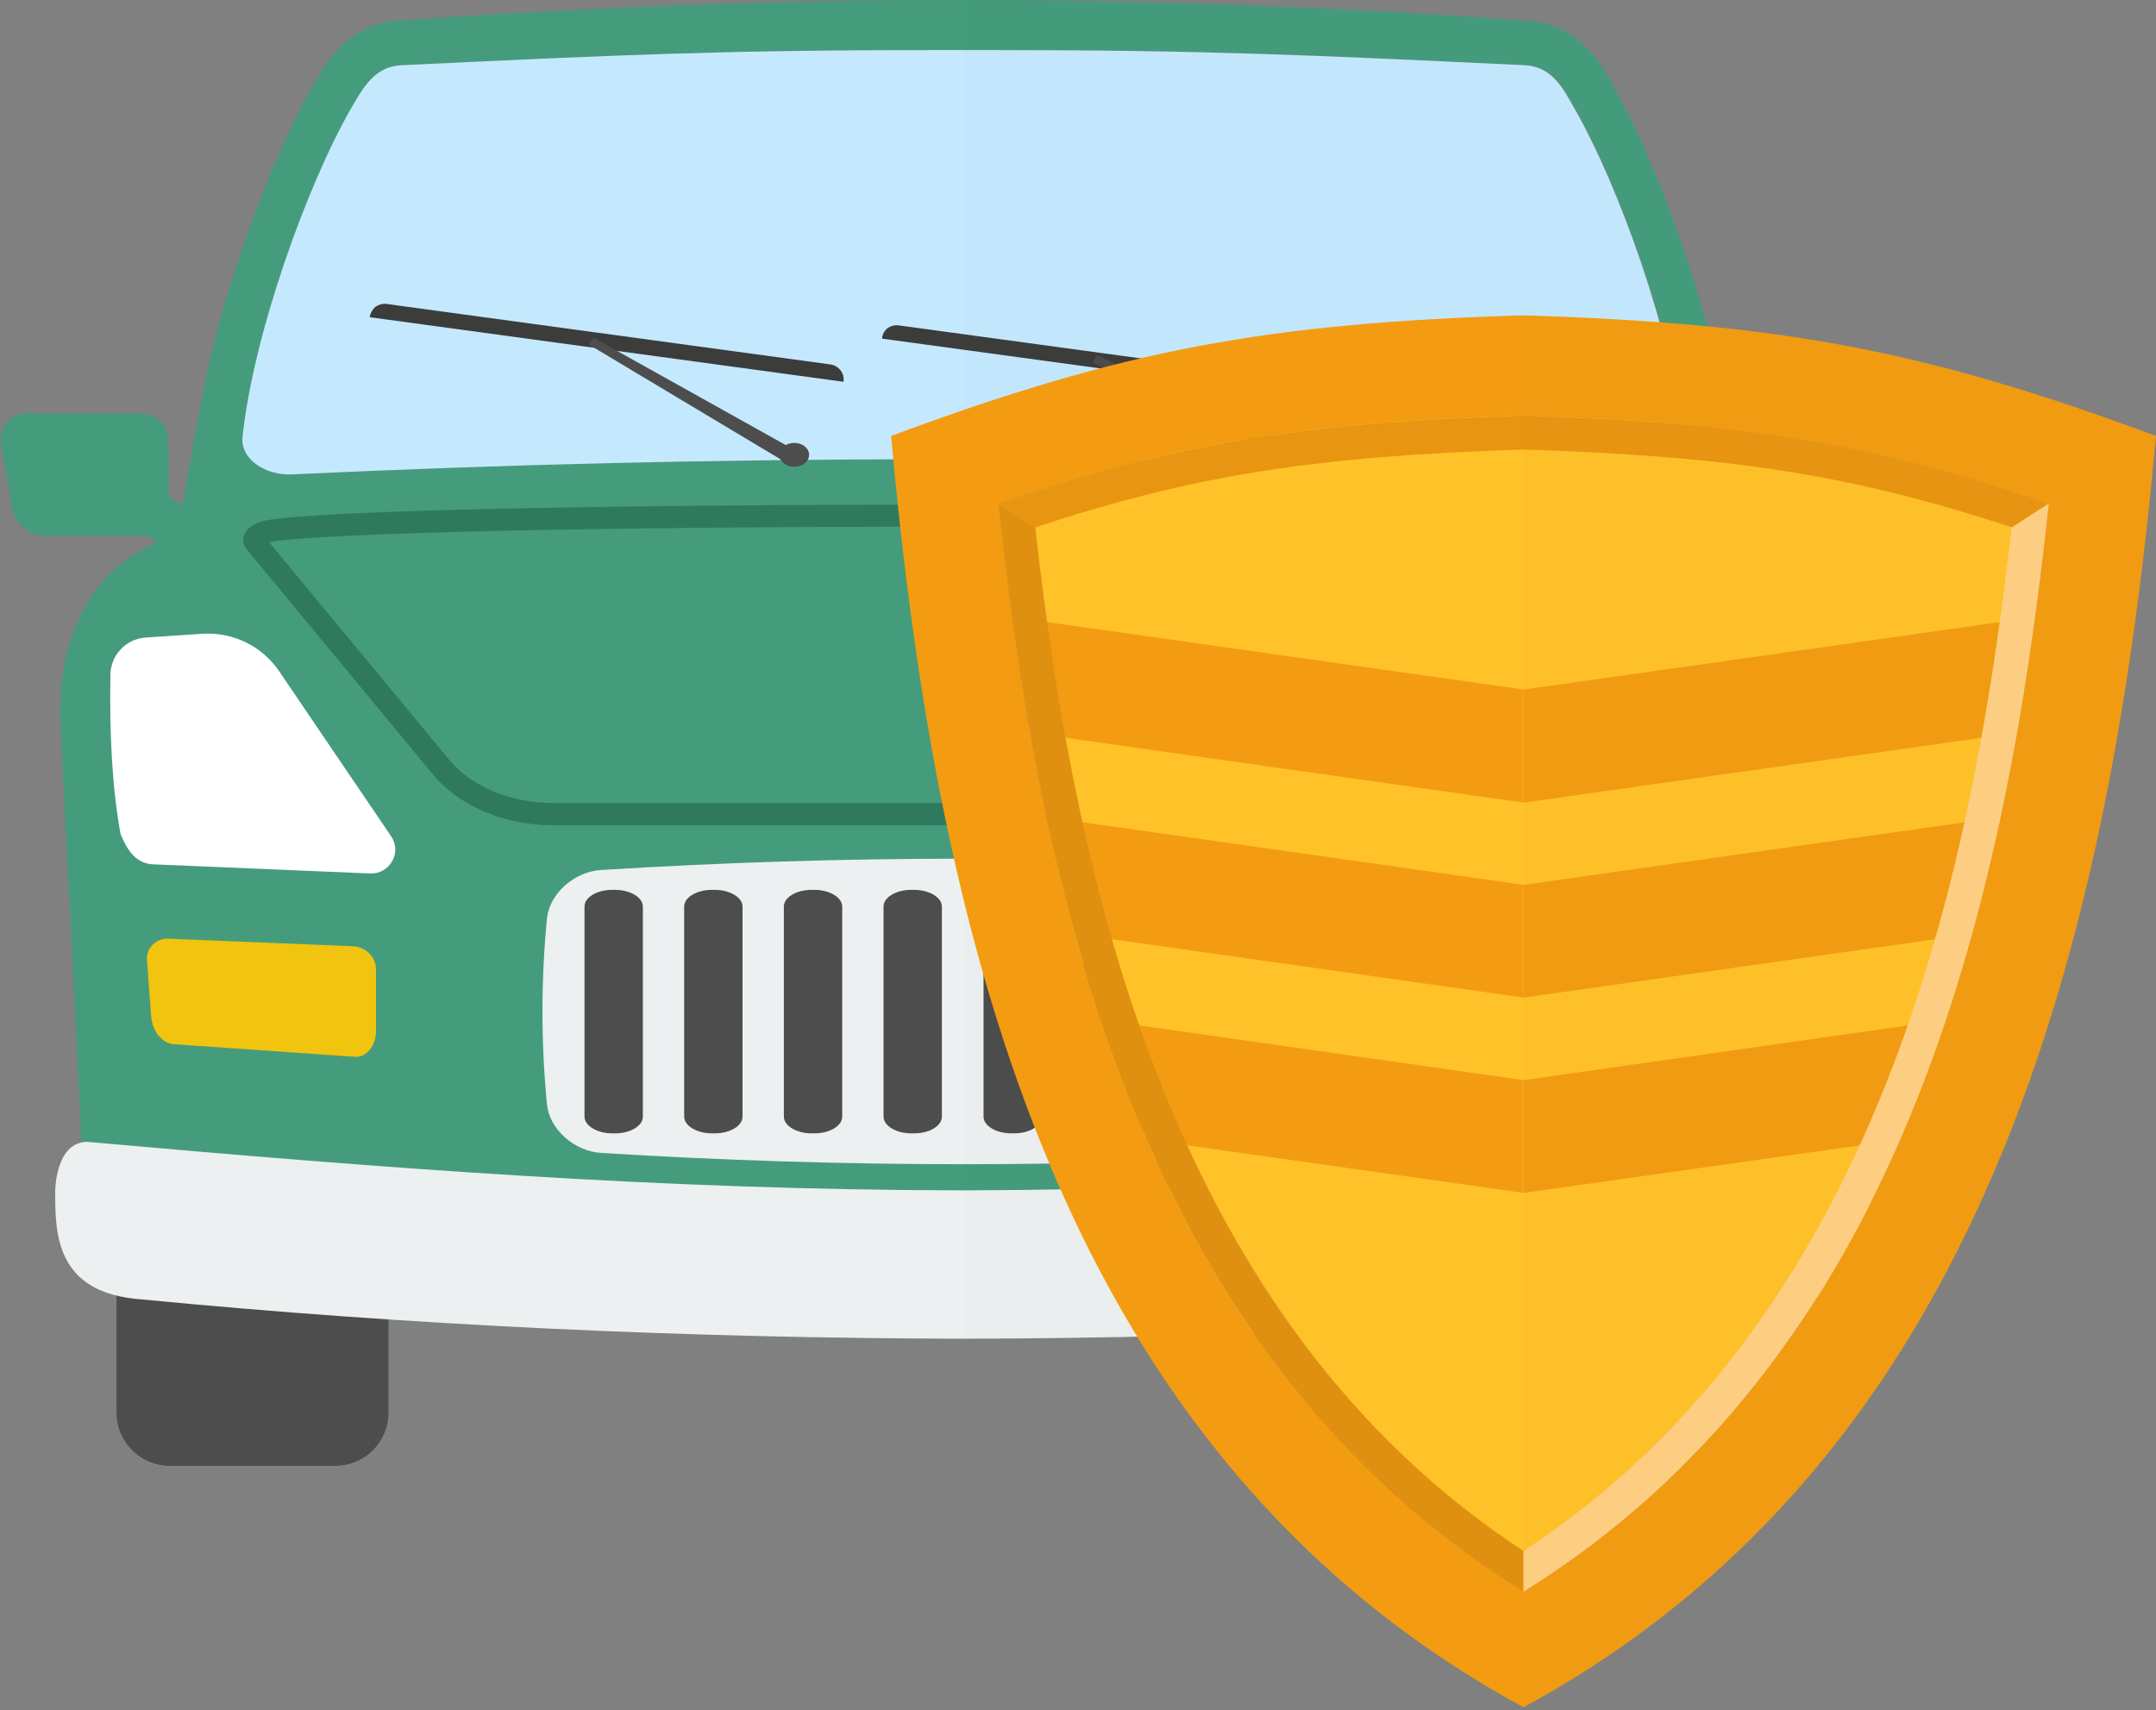 <svg width="421" height="334" viewBox="0 0 421 334" fill="none" xmlns="http://www.w3.org/2000/svg">
<rect x="0" y="0" width="421" height="334" fill="#808080" stroke="none"/>
<g clip-path="url(#clip0)">
<path d="M310.561 286.222H342.898C348.626 286.222 353.246 281.609 353.246 275.888V192.23C353.246 186.509 348.626 181.895 342.898 181.895H310.561C304.832 181.895 300.213 186.509 300.213 192.23V275.888C300.213 281.609 304.832 286.222 310.561 286.222Z" fill="#4D4D4D"/>
<path d="M33.138 286.222H65.475C71.204 286.222 75.823 281.609 75.823 275.888V192.23C75.823 186.509 71.204 181.895 65.475 181.895H33.138C27.41 181.895 22.79 186.509 22.79 192.23V275.888C22.79 281.609 27.471 286.222 33.138 286.222Z" fill="#4D4D4D"/>
<path d="M310.561 286.222H342.898C348.626 286.222 353.246 281.609 353.246 275.888V192.23C353.246 186.509 348.626 181.895 342.898 181.895H310.561C304.832 181.895 300.213 186.509 300.213 192.23V275.888C300.213 281.609 304.832 286.222 310.561 286.222Z" fill="#4D4D4D"/>
<path d="M33.138 286.222H65.475C71.204 286.222 75.823 281.609 75.823 275.888V192.23C75.823 186.509 71.204 181.895 65.475 181.895H33.138C27.41 181.895 22.79 186.509 22.79 192.23V275.888C22.79 281.609 27.471 286.222 33.138 286.222Z" fill="#4D4D4D"/>
<path fill-rule="evenodd" clip-rule="evenodd" d="M5.297 80.706H27.533C30.489 80.706 32.892 83.105 32.892 86.057V97.13C33.754 97.499 34.616 97.991 35.54 98.545C35.848 97.376 36.156 96.084 36.341 94.485L39.297 78.245C39.359 77.876 39.421 77.569 39.482 77.2L39.729 76.277C43.732 55.547 53.033 30.941 60.794 17.224L61.164 16.609C63.566 12.364 68.001 4.49 78.287 3.998C115.059 1.353 151.646 0 188.049 0C224.451 0 261.039 1.353 297.811 3.998C308.159 4.49 312.593 12.364 314.934 16.609L315.242 17.224C323.003 30.941 332.304 55.608 336.307 76.277L336.492 77.261C336.554 77.63 336.615 77.938 336.677 78.307L339.633 94.546C339.88 96.146 340.126 97.438 340.434 98.606C341.297 98.053 342.22 97.561 343.083 97.191V86.119C343.083 83.166 345.485 80.767 348.442 80.767H370.739C374.065 80.767 376.529 83.72 375.974 86.98L373.819 99.283C373.264 102.42 370.554 104.696 367.351 104.696H348.134C347.887 104.696 347.641 104.573 347.394 104.512C346.84 105.004 346.286 105.496 345.608 105.988C350.597 108.079 364.518 115.584 364.518 139.574L360.268 223.848C360.268 233.136 349.92 245.624 342.405 245.624C291.651 251.652 240.158 254.42 188.11 254.235C136.063 254.42 84.631 251.652 33.816 245.624C26.301 245.624 15.953 233.136 15.953 223.848L11.703 139.574C11.703 115.522 25.562 108.079 30.613 105.988C29.997 105.496 29.381 105.004 28.826 104.512C28.58 104.573 28.334 104.696 28.087 104.696H8.87C5.667 104.696 2.957 102.42 2.402 99.283L0.246 86.98C-0.493 83.658 2.033 80.706 5.297 80.706ZM57.16 92.639C98.798 90.671 140.498 89.687 182.197 89.687C183.552 89.687 184.907 89.687 186.263 89.687C186.879 89.687 187.494 89.687 188.11 89.687C188.726 89.687 189.342 89.687 189.958 89.687C191.313 89.687 192.668 89.687 194.024 89.687C235.723 89.687 277.423 90.671 319.061 92.639C324.42 92.885 329.224 89.564 328.731 85.258C326.637 65.512 316.351 36.539 307.481 21.038C305.264 17.162 303.169 12.979 297.811 12.733C256.173 10.765 235.785 9.781 194.085 9.781C192.73 9.781 191.375 9.781 190.02 9.781C189.404 9.781 188.788 9.781 188.172 9.781C187.556 9.781 186.94 9.781 186.324 9.781C184.969 9.781 183.614 9.781 182.259 9.781C140.559 9.781 120.171 10.765 78.533 12.733C73.175 12.979 71.019 17.224 68.863 21.038C59.993 36.477 49.707 65.45 47.613 85.258C46.997 89.564 51.801 92.885 57.16 92.639Z" fill="#459C7C"/>
<path fill-rule="evenodd" clip-rule="evenodd" d="M78.41 12.733C120.048 10.765 140.436 9.781 182.136 9.781C183.491 9.781 184.846 9.781 186.201 9.781C186.817 9.781 187.433 9.781 188.049 9.781C188.665 9.781 189.281 9.781 189.897 9.781C191.252 9.781 192.607 9.781 193.962 9.781C235.662 9.781 256.049 10.765 297.687 12.733C303.046 12.979 305.202 17.224 307.358 21.038C316.227 36.477 326.514 65.45 328.608 85.258C329.039 89.564 324.296 92.885 318.938 92.639C277.3 90.671 235.6 89.687 193.9 89.687C192.545 89.687 191.19 89.687 189.835 89.687C189.219 89.687 188.603 89.687 187.987 89.687C187.371 89.687 186.755 89.687 186.139 89.687C184.784 89.687 183.429 89.687 182.074 89.687C140.374 89.687 98.675 90.671 57.037 92.639C51.678 92.885 46.874 89.564 47.366 85.258C49.461 65.512 59.747 36.539 68.617 21.038C70.896 17.224 73.051 12.979 78.41 12.733Z" fill="#C4E9FF"/>
<path d="M185.154 102.851C115.921 102.851 62.703 104.081 52.602 105.865C52.602 105.865 52.602 105.865 52.54 105.865L87.772 148.432C92.022 153.599 99.722 156.798 107.852 156.798H268.183C276.314 156.798 283.952 153.599 288.263 148.432L323.496 105.865C312.593 104.081 255.741 102.851 185.154 102.851ZM185.215 98.545C248.165 98.545 311.916 99.591 324.235 101.62C327.807 102.174 329.84 104.942 327.93 107.341L291.651 151.2C286.539 157.413 277.731 161.166 268.245 161.166H107.914C98.49 161.166 89.62 157.413 84.508 151.2L48.229 107.341C46.258 105.004 48.352 102.297 51.924 101.62C63.504 99.529 123.99 98.545 185.215 98.545Z" fill="#2F7A5F"/>
<path d="M72.312 170.577L29.935 168.793C26.671 168.67 24.884 166.209 23.529 162.826C21.866 153.599 21.373 143.142 21.558 132.008C21.497 128.071 24.515 124.749 28.457 124.503L39.544 123.765C45.457 123.396 51.185 126.164 54.511 131.085L76.378 163.318C78.533 166.455 76.131 170.7 72.312 170.577Z" fill="white"/>
<path fill-rule="evenodd" clip-rule="evenodd" d="M69.356 206.378C71.573 206.501 73.421 204.225 73.421 201.334V189.338C73.421 186.878 71.388 184.848 68.801 184.786L32.953 183.31C30.489 183.187 28.518 185.156 28.703 187.432L29.504 198.381C29.75 201.395 31.598 203.733 33.939 203.917L69.356 206.378Z" fill="#F1C40F"/>
<path d="M72.189 61.944L164.704 74.555V74.493C164.951 72.894 163.781 71.418 162.179 71.171L75.515 59.361C74.715 59.238 73.975 59.484 73.298 59.914C72.744 60.407 72.312 61.145 72.189 61.944Z" fill="#3C3C3B"/>
<path d="M114.998 67.296L153.433 90.302L155.096 87.841L115.86 65.942L114.998 67.296Z" fill="#4D4D4D"/>
<path d="M157.991 88.826C157.991 90.118 156.697 91.163 155.096 91.163C153.494 91.163 152.201 90.118 152.201 88.826C152.201 87.534 153.494 86.488 155.096 86.488C156.697 86.488 157.991 87.534 157.991 88.826Z" fill="#4D4D4D"/>
<path d="M172.219 66.127L264.673 78.737V78.676C264.919 77.076 263.749 75.6 262.147 75.354L175.484 63.543C174.683 63.42 173.944 63.666 173.266 64.097C172.712 64.589 172.281 65.327 172.219 66.127Z" fill="#3C3C3B"/>
<path d="M257.712 90.487C257.651 91.778 256.296 92.763 254.694 92.64C253.093 92.578 251.861 91.409 251.984 90.179C252.046 88.887 253.401 87.903 255.002 88.026C256.542 88.088 257.774 89.195 257.712 90.487Z" fill="#4D4D4D"/>
<path d="M213.426 70.802L253.401 91.163L254.879 88.518L214.227 69.388L213.426 70.802Z" fill="#4D4D4D"/>
<path fill-rule="evenodd" clip-rule="evenodd" d="M306.742 206.378C304.525 206.501 302.677 204.225 302.677 201.334V189.338C302.677 186.878 304.709 184.848 307.296 184.786L343.144 183.31C345.608 183.187 347.579 185.156 347.394 187.432L346.594 198.381C346.347 201.395 344.5 203.733 342.159 203.917L306.742 206.378Z" fill="#F1C40F"/>
<path d="M302.43 170.577L344.807 168.793C348.072 168.67 349.858 166.209 351.213 162.826C352.876 153.599 353.369 143.142 353.184 132.008C353.246 128.071 350.228 124.749 346.286 124.503L335.199 123.765C329.286 123.396 323.557 126.164 320.231 131.085L298.365 163.318C296.209 166.455 298.611 170.7 302.43 170.577Z" fill="white"/>
<path fill-rule="evenodd" clip-rule="evenodd" d="M117.276 225.14C164.766 228.092 211.332 228.092 258.821 225.14C263.995 224.771 268.799 220.526 269.292 215.667C270.462 203.61 270.462 191.43 269.292 179.374C268.799 174.514 263.995 170.27 258.821 169.901C211.332 166.948 164.766 166.948 117.276 169.901C112.102 170.27 107.298 174.514 106.805 179.374C105.635 191.43 105.635 203.61 106.805 215.667C107.298 220.526 112.102 224.771 117.276 225.14Z" fill="#ECF0F1"/>
<path d="M250.444 218.066C250.444 219.849 252.908 221.326 255.865 221.326H256.419C259.437 221.326 261.839 219.849 261.839 218.066V177.036C261.839 175.252 259.376 173.776 256.419 173.776H255.865C252.847 173.776 250.444 175.252 250.444 177.036V218.066Z" fill="#4D4D4D"/>
<path d="M230.98 218.066C230.98 219.849 233.444 221.326 236.401 221.326H236.955C239.973 221.326 242.375 219.849 242.375 218.066V177.036C242.375 175.252 239.912 173.776 236.955 173.776H236.401C233.383 173.776 230.98 175.252 230.98 177.036V218.066Z" fill="#4D4D4D"/>
<path d="M211.516 218.066C211.516 219.849 213.98 221.326 216.937 221.326H217.491C220.509 221.326 222.911 219.849 222.911 218.066V177.036C222.911 175.252 220.448 173.776 217.491 173.776H216.937C213.919 173.776 211.516 175.252 211.516 177.036V218.066Z" fill="#4D4D4D"/>
<path d="M192.053 218.066C192.053 219.849 194.516 221.326 197.473 221.326H198.027C201.045 221.326 203.448 219.849 203.448 218.066V177.036C203.448 175.252 200.984 173.776 198.027 173.776H197.473C194.455 173.776 192.053 175.252 192.053 177.036V218.066Z" fill="#4D4D4D"/>
<path d="M172.527 218.066C172.527 219.849 174.991 221.326 177.947 221.326H178.502C181.52 221.326 183.922 219.849 183.922 218.066V177.036C183.922 175.252 181.458 173.776 178.502 173.776H177.947C174.929 173.776 172.527 175.252 172.527 177.036V218.066Z" fill="#4D4D4D"/>
<path d="M153.063 218.066C153.063 219.849 155.527 221.326 158.483 221.326H159.038C162.056 221.326 164.458 219.849 164.458 218.066V177.036C164.458 175.252 161.994 173.776 159.038 173.776H158.483C155.465 173.776 153.063 175.252 153.063 177.036V218.066Z" fill="#4D4D4D"/>
<path d="M133.599 218.066C133.599 219.849 136.063 221.326 139.019 221.326H139.574C142.592 221.326 144.994 219.849 144.994 218.066V177.036C144.994 175.252 142.53 173.776 139.574 173.776H139.019C136.001 173.776 133.599 175.252 133.599 177.036V218.066Z" fill="#4D4D4D"/>
<path d="M114.135 218.066C114.135 219.849 116.599 221.326 119.556 221.326H120.11C123.128 221.326 125.53 219.849 125.53 218.066V177.036C125.53 175.252 123.067 173.776 120.11 173.776H119.556C116.537 173.776 114.135 175.252 114.135 177.036V218.066Z" fill="#4D4D4D"/>
<path fill-rule="evenodd" clip-rule="evenodd" d="M188.049 232.46C246.687 232.337 301.753 228.031 359.036 222.987C365.319 222.987 365.319 232.644 365.319 232.644C365.319 240.887 365.319 252.575 348.565 253.743C295.717 258.787 242.191 261.31 188.049 261.433C133.907 261.31 80.381 258.849 27.533 253.743C10.779 252.513 10.779 240.825 10.779 232.644C10.779 232.644 10.779 222.987 17.062 222.987C74.284 228.092 129.411 232.398 188.049 232.46Z" fill="#ECF0F1"/>
<g opacity="0.1">
<path opacity="0.1" d="M188.049 0C224.451 0 261.039 1.353 297.811 3.998C308.159 4.49 312.593 12.364 314.934 16.609L315.242 17.224C323.003 30.941 332.304 55.608 336.307 76.277L336.492 77.261C336.554 77.63 336.615 77.938 336.677 78.307L339.633 94.546C339.88 96.146 340.126 97.438 340.434 98.606C341.297 98.053 342.22 97.561 343.083 97.191V86.119C343.083 83.166 345.485 80.767 348.442 80.767H370.739C374.065 80.767 376.529 83.72 375.974 86.98L373.819 99.283C373.264 102.42 370.554 104.696 367.351 104.696H348.134C347.887 104.696 347.641 104.573 347.394 104.512C346.84 105.004 346.286 105.496 345.608 105.988C350.597 108.079 364.518 115.584 364.518 139.574L360.268 223.233C365.257 224.463 365.318 232.644 365.318 232.644C365.318 240.026 365.257 250.114 353.308 253.005V275.827C353.308 281.547 348.688 286.161 342.96 286.161H310.622C304.894 286.161 300.274 281.547 300.274 275.827V257.557C263.194 260.018 225.806 261.31 188.11 261.371V0H188.049Z" fill="black"/>
</g>
<path fill-rule="evenodd" clip-rule="evenodd" d="M194.886 98.361C197.103 118.721 199.998 139.39 204.31 159.566C205.973 167.256 207.821 174.883 209.915 182.388C211.455 188.047 213.179 193.645 215.027 199.181C217.676 207.178 220.632 214.99 223.959 222.556C239.357 257.988 262.455 288.991 297.503 310.828C370.554 265.37 391.435 179.804 400.058 98.361C365.257 86.488 340.619 82.49 297.503 81.137C254.386 82.49 229.687 86.488 194.886 98.361Z" fill="#FFC229"/>
<path fill-rule="evenodd" clip-rule="evenodd" d="M297.503 81.137C340.619 82.552 365.257 86.488 400.058 98.361L392.851 103.036C392.851 103.036 392.851 103.036 392.851 102.974C361.746 92.763 338.525 89.133 297.503 87.78C256.481 89.133 233.259 92.763 202.154 102.974C202.154 102.974 202.154 102.974 202.154 103.036L194.947 98.361C229.687 86.488 254.386 82.552 297.503 81.137Z" fill="#E89511"/>
<path fill-rule="evenodd" clip-rule="evenodd" d="M297.503 333.403C387.492 284.5 411.946 184.848 421 85.135C375.297 68.157 347.394 63.174 297.503 61.575C247.611 63.113 219.647 68.157 174.005 85.135C182.998 184.848 207.451 284.5 297.503 333.403ZM297.503 81.136C340.619 82.551 365.318 86.488 400.058 98.36C391.435 179.866 370.554 265.369 297.503 310.828C224.39 265.369 203.571 179.804 194.947 98.36C229.687 86.488 254.386 82.551 297.503 81.136Z" fill="#F39C12"/>
<path fill-rule="evenodd" clip-rule="evenodd" d="M201.476 143.142L297.503 156.737V134.653L201.476 121.059V143.142Z" fill="#F39C12"/>
<path fill-rule="evenodd" clip-rule="evenodd" d="M204.31 159.566C205.973 167.256 207.821 174.883 209.915 182.388L297.503 194.814V172.792L204.31 159.566Z" fill="#F39C12"/>
<path fill-rule="evenodd" clip-rule="evenodd" d="M215.027 199.181C217.676 207.178 220.632 214.99 223.959 222.556L297.503 232.952V210.93L215.027 199.181Z" fill="#F39C12"/>
<path fill-rule="evenodd" clip-rule="evenodd" d="M393.529 143.142L297.564 156.737V134.653L393.529 121.059V143.142Z" fill="#F39C12"/>
<path fill-rule="evenodd" clip-rule="evenodd" d="M390.757 159.566C389.094 167.256 387.246 174.883 385.152 182.388L297.564 194.814V172.792L390.757 159.566Z" fill="#F39C12"/>
<path fill-rule="evenodd" clip-rule="evenodd" d="M380.04 199.181C377.391 207.178 374.434 214.99 371.108 222.556L297.564 232.952V210.93L380.04 199.181Z" fill="#F39C12"/>
<path fill-rule="evenodd" clip-rule="evenodd" d="M194.947 98.36L202.154 103.035C210.1 173.407 228.701 257.742 297.503 302.893V310.828C224.39 265.369 203.571 179.866 194.947 98.36Z" fill="#E09011"/>
<path fill-rule="evenodd" clip-rule="evenodd" d="M392.79 103.035L399.996 98.36C399.996 98.36 399.996 98.36 400.058 98.36C391.435 179.866 370.554 265.369 297.503 310.828V302.893C366.242 257.742 384.906 173.407 392.79 103.035Z" fill="#FFCF82"/>
<g opacity="0.1">
<path opacity="0.1" d="M421 85.134C411.946 184.847 387.492 284.499 297.503 333.402V61.636C347.394 63.173 375.297 68.217 421 85.134Z" fill="black"/>
</g>
</g>
<defs>
<clipPath id="clip0">
<rect width="421" height="333.403" transform="matrix(-1 0 0 1 421 0)" fill="white"/>
</clipPath>
</defs>
</svg>
